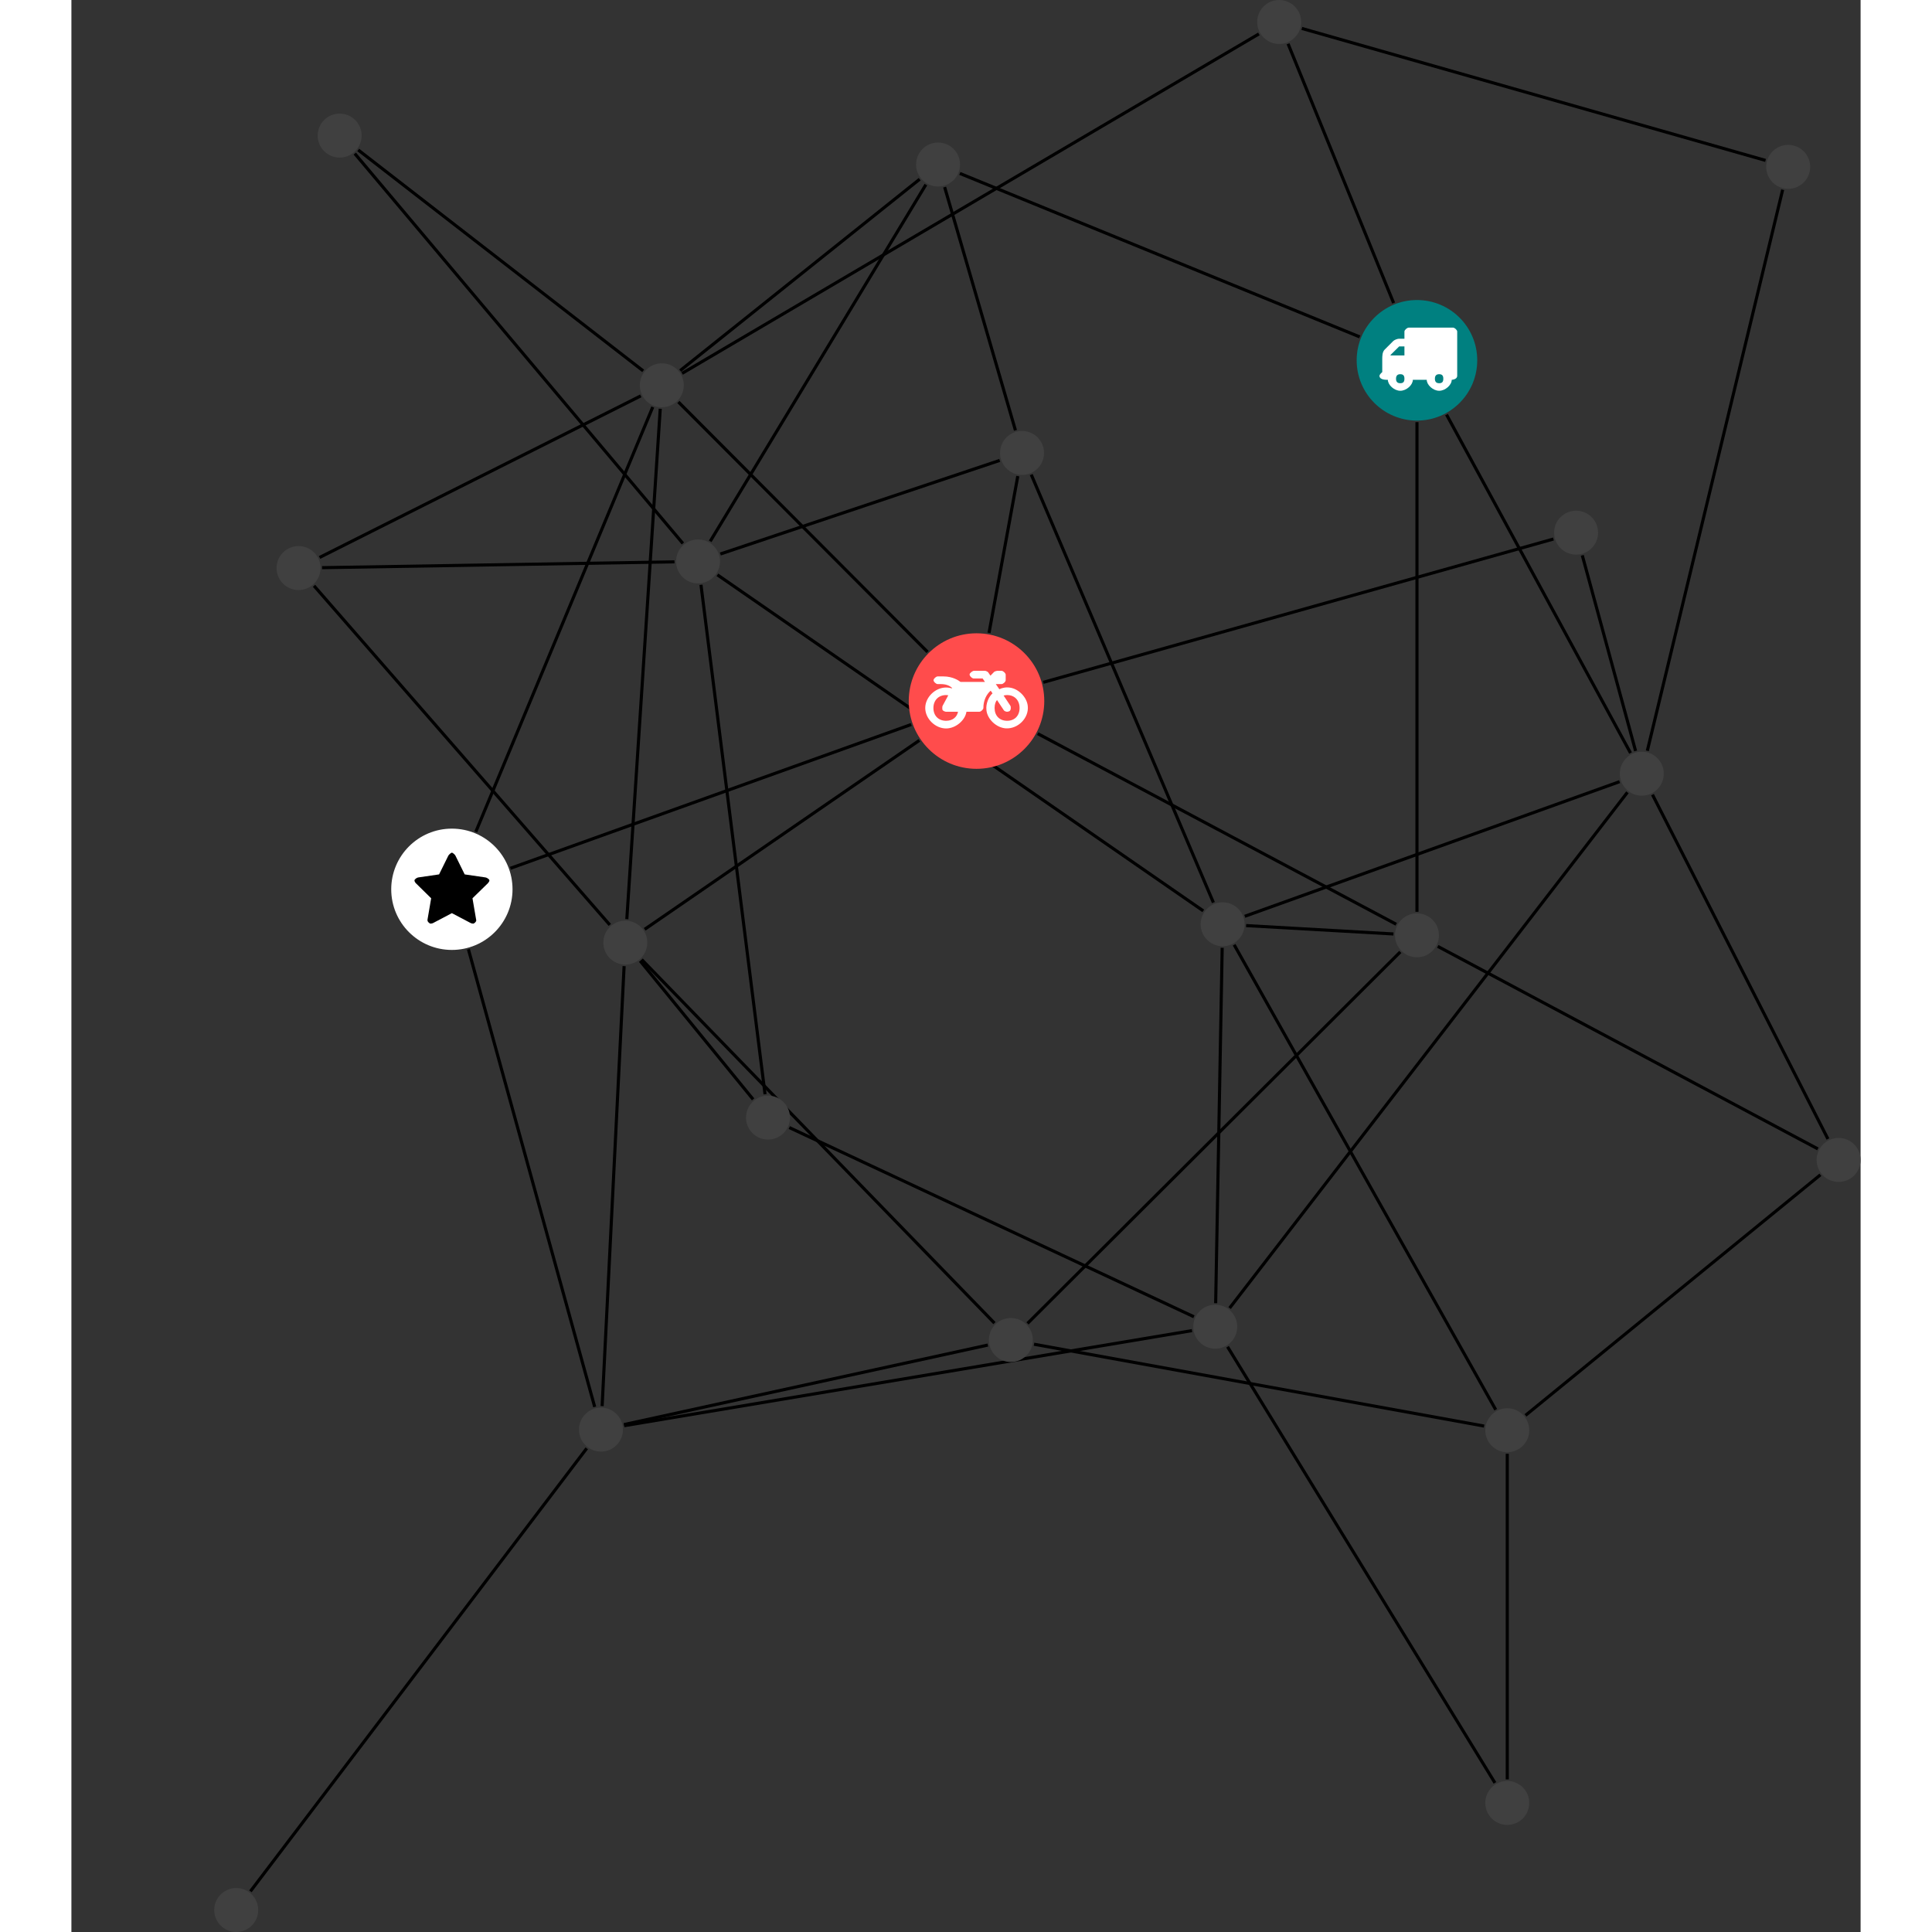 <?xml version="1.0" encoding="UTF-8"?>
<svg xmlns="http://www.w3.org/2000/svg" xmlns:xlink="http://www.w3.org/1999/xlink" width="247.690pt" height="247.690pt" viewBox="-18.311 0.000 229.380 247.690" version="1.1">
<rect x="-18.311" y="0.000" width="229.380" height="247.690" fill="#333333" stroke="none"/>
<defs>
<g>
<symbol overflow="visible" id="glyph0-0">
<path style="stroke:none;" d="M 1.422 -0.75 L 1.422 -7.922 L 3.562 -7.922 L 3.562 -0.891 L 1.422 -0.891 Z M 0.625 0 L 4.531 0 L 4.531 -8.812 L 0.438 -8.812 L 0.438 0 Z M 0.625 0 "/>
</symbol>
<symbol overflow="visible" id="glyph0-1">
<path style="stroke:none;" d="M 3.375 -0.844 C 3.375 -0.453 3.234 -0.266 2.844 -0.266 C 2.469 -0.266 2.297 -0.453 2.297 -0.844 C 2.297 -1.219 2.469 -1.422 2.844 -1.422 C 3.234 -1.422 3.375 -1.219 3.375 -0.844 Z M 1.594 -3.688 L 1.594 -3.859 C 1.594 -3.875 1.578 -3.875 1.594 -3.891 L 2.688 -4.969 C 2.703 -5 2.656 -4.984 2.688 -4.984 L 3.375 -4.984 L 3.375 -3.828 L 1.594 -3.828 Z M 8.359 -0.844 C 8.359 -0.453 8.219 -0.266 7.828 -0.266 C 7.453 -0.266 7.281 -0.453 7.281 -0.844 C 7.281 -1.219 7.453 -1.422 7.828 -1.422 C 8.219 -1.422 8.359 -1.219 8.359 -0.844 Z M 10.141 -6.891 C 10.141 -7.094 9.812 -7.391 9.609 -7.391 L 3.922 -7.391 C 3.719 -7.391 3.375 -7.094 3.375 -6.891 L 3.375 -5.969 L 2.672 -5.969 C 2.469 -5.969 2.078 -5.812 1.938 -5.672 L 0.844 -4.578 C 0.531 -4.266 0.531 -3.734 0.531 -3.328 L 0.531 -1.688 C 0.516 -1.688 0.172 -1.391 0.172 -1.203 C 0.172 -0.781 0.781 -0.703 1.062 -0.703 L 1.25 -0.703 C 1.25 -0.047 2.062 0.703 2.844 0.703 C 3.641 0.703 4.453 -0.047 4.453 -0.703 L 6.234 -0.703 C 6.234 -0.047 7.047 0.703 7.828 0.703 C 8.625 0.703 9.438 -0.047 9.438 -0.703 C 9.547 -0.703 10.141 -0.781 10.141 -1.203 Z M 10.141 -6.891 "/>
</symbol>
<symbol overflow="visible" id="glyph0-2">
<path style="stroke:none;" d="M 12.969 -2.906 C 12.844 -3.984 11.859 -5.016 10.781 -5.219 C 10.234 -5.328 9.703 -5.219 9.328 -5.031 L 8.875 -5.688 L 9.609 -5.688 C 9.812 -5.688 10.141 -5.984 10.141 -6.188 L 10.141 -6.891 C 10.141 -7.094 9.812 -7.391 9.609 -7.391 L 9.047 -7.391 C 8.969 -7.391 8.734 -7.312 8.656 -7.25 L 8.188 -6.766 L 7.891 -7.203 C 7.828 -7.281 7.594 -7.391 7.484 -7.391 L 6.078 -7.391 C 5.906 -7.391 5.547 -7.125 5.516 -6.953 C 5.484 -6.734 5.828 -6.406 6.047 -6.406 L 7.188 -6.406 L 7.484 -5.969 L 4.344 -5.969 C 4.141 -6.125 3.375 -6.672 2.141 -6.672 L 1.422 -6.672 C 1.219 -6.672 0.891 -6.375 0.891 -6.188 C 0.891 -5.984 1.219 -5.688 1.422 -5.688 L 1.781 -5.688 C 2.484 -5.688 2.906 -5.516 3.281 -5.188 L 3.25 -5.141 C 3.078 -5.188 2.797 -5.25 2.5 -5.25 C 1.109 -5.25 -0.172 -4 -0.172 -2.625 C -0.172 -1.25 1.109 0 2.5 0 C 3.75 0 4.953 -1.062 5.109 -2.141 L 6.766 -2.141 C 6.969 -2.141 7.281 -2.438 7.281 -2.625 C 7.281 -3.609 7.688 -4.391 8.219 -4.844 L 8.453 -4.5 C 7.969 -4.062 7.578 -3.203 7.672 -2.359 C 7.781 -1.172 8.969 -0.094 10.141 -0.016 C 11.703 0.094 13.156 -1.344 12.969 -2.906 Z M 2.5 -0.984 C 1.516 -0.984 0.875 -1.641 0.875 -2.625 C 0.875 -3.594 1.516 -4.281 2.5 -4.281 C 2.672 -4.281 2.844 -4.234 2.781 -4.25 L 2.047 -2.891 C 2 -2.781 2 -2.469 2.047 -2.359 C 2.125 -2.25 2.375 -2.141 2.5 -2.141 L 4.031 -2.141 C 3.891 -1.453 3.344 -0.984 2.5 -0.984 Z M 10.328 -0.984 C 9.344 -0.984 8.719 -1.641 8.719 -2.625 C 8.719 -3.109 8.859 -3.469 9.031 -3.641 L 9.906 -2.328 C 9.969 -2.219 10.203 -2.141 10.328 -2.141 C 10.391 -2.141 10.594 -2.188 10.641 -2.234 C 10.812 -2.344 10.844 -2.75 10.734 -2.922 L 9.875 -4.219 C 9.859 -4.219 10.094 -4.281 10.328 -4.281 C 11.297 -4.281 11.922 -3.594 11.922 -2.625 C 11.922 -1.641 11.297 -0.984 10.328 -0.984 Z M 10.328 -0.984 "/>
</symbol>
<symbol overflow="visible" id="glyph0-3">
<path style="stroke:none;" d="M 9.438 -5.078 C 9.438 -5.25 9.078 -5.453 8.938 -5.469 L 6.266 -5.859 L 5.078 -8.266 C 5.031 -8.375 4.75 -8.641 4.625 -8.641 C 4.5 -8.641 4.234 -8.375 4.172 -8.266 L 2.984 -5.859 L 0.312 -5.469 C 0.172 -5.453 -0.172 -5.25 -0.172 -5.078 C -0.172 -4.969 -0.062 -4.781 0.016 -4.719 L 1.969 -2.797 L 1.5 -0.062 C 1.5 -0.016 1.5 0.016 1.5 0.047 C 1.5 0.203 1.75 0.453 1.906 0.453 C 1.984 0.453 2.188 0.406 2.25 0.359 L 4.625 -0.891 L 7 0.359 C 7.062 0.406 7.266 0.453 7.344 0.453 C 7.5 0.453 7.75 0.203 7.75 0.047 C 7.75 0.016 7.75 -0.016 7.734 -0.062 L 7.266 -2.797 L 9.234 -4.719 C 9.297 -4.781 9.438 -4.969 9.438 -5.078 Z M 9.438 -5.078 "/>
</symbol>
</g>
<clipPath id="clip1">
  <path d="M 0 180 L 54 180 L 54 247.691 L 0 247.691 Z M 0 180 "/>
</clipPath>
<clipPath id="clip2">
  <path d="M 151 115 L 211.07 115 L 211.07 153 L 151 153 Z M 151 115 "/>
</clipPath>
<clipPath id="clip3">
  <path d="M 162 144 L 211.07 144 L 211.07 188 L 162 188 Z M 162 144 "/>
</clipPath>
<clipPath id="clip4">
  <path d="M 178 96 L 211.07 96 L 211.07 152 L 178 152 Z M 178 96 "/>
</clipPath>
<clipPath id="clip5">
  <path d="M 0 242 L 6 242 L 6 247.691 L 0 247.691 Z M 0 242 "/>
</clipPath>
<clipPath id="clip6">
  <path d="M 205 145 L 211.07 145 L 211.07 152 L 205 152 Z M 205 145 "/>
</clipPath>
</defs>
<g id="surface1">
<path style="fill:none;stroke-width:0.399;stroke-linecap:butt;stroke-linejoin:miter;stroke:rgb(0%,0%,0%);stroke-opacity:1;stroke-miterlimit:10;" d="M 0.001 -7.929 L 0.001 -70.703 " transform="matrix(1,0,0,-1,154.194,46.192)"/>
<path style="fill:none;stroke-width:0.399;stroke-linecap:butt;stroke-linejoin:miter;stroke:rgb(0%,0%,0%);stroke-opacity:1;stroke-miterlimit:10;" d="M -7.339 3.001 L -58.604 23.958 " transform="matrix(1,0,0,-1,154.194,46.192)"/>
<path style="fill:none;stroke-width:0.399;stroke-linecap:butt;stroke-linejoin:miter;stroke:rgb(0%,0%,0%);stroke-opacity:1;stroke-miterlimit:10;" d="M -2.991 7.344 L -16.526 40.579 " transform="matrix(1,0,0,-1,154.194,46.192)"/>
<path style="fill:none;stroke-width:0.399;stroke-linecap:butt;stroke-linejoin:miter;stroke:rgb(0%,0%,0%);stroke-opacity:1;stroke-miterlimit:10;" d="M 3.79 -6.964 L 27.38 -50.347 " transform="matrix(1,0,0,-1,154.194,46.192)"/>
<path style="fill:none;stroke-width:0.399;stroke-linecap:butt;stroke-linejoin:miter;stroke:rgb(0%,0%,0%);stroke-opacity:1;stroke-miterlimit:10;" d="M 11.576 -181.933 L 11.579 -140.191 " transform="matrix(1,0,0,-1,154.194,46.192)"/>
<path style="fill:none;stroke-width:0.399;stroke-linecap:butt;stroke-linejoin:miter;stroke:rgb(0%,0%,0%);stroke-opacity:1;stroke-miterlimit:10;" d="M 9.997 -182.378 L -24.284 -126.472 " transform="matrix(1,0,0,-1,154.194,46.192)"/>
<g clip-path="url(#clip1)" clip-rule="nonzero">
<path style="fill:none;stroke-width:0.399;stroke-linecap:butt;stroke-linejoin:miter;stroke:rgb(0%,0%,0%);stroke-opacity:1;stroke-miterlimit:10;" d="M -149.553 -196.281 L -106.44 -139.492 " transform="matrix(1,0,0,-1,154.194,46.192)"/>
</g>
<path style="fill:none;stroke-width:0.399;stroke-linecap:butt;stroke-linejoin:miter;stroke:rgb(0%,0%,0%);stroke-opacity:1;stroke-miterlimit:10;" d="M -47.909 -41.285 L 17.497 -22.913 " transform="matrix(1,0,0,-1,154.194,46.192)"/>
<path style="fill:none;stroke-width:0.399;stroke-linecap:butt;stroke-linejoin:miter;stroke:rgb(0%,0%,0%);stroke-opacity:1;stroke-miterlimit:10;" d="M -64.835 -46.691 L -116.221 -65.124 " transform="matrix(1,0,0,-1,154.194,46.192)"/>
<path style="fill:none;stroke-width:0.399;stroke-linecap:butt;stroke-linejoin:miter;stroke:rgb(0%,0%,0%);stroke-opacity:1;stroke-miterlimit:10;" d="M -48.62 -47.863 L -2.663 -72.3 " transform="matrix(1,0,0,-1,154.194,46.192)"/>
<path style="fill:none;stroke-width:0.399;stroke-linecap:butt;stroke-linejoin:miter;stroke:rgb(0%,0%,0%);stroke-opacity:1;stroke-miterlimit:10;" d="M -62.741 -37.394 L -94.686 -5.343 " transform="matrix(1,0,0,-1,154.194,46.192)"/>
<path style="fill:none;stroke-width:0.399;stroke-linecap:butt;stroke-linejoin:miter;stroke:rgb(0%,0%,0%);stroke-opacity:1;stroke-miterlimit:10;" d="M -63.792 -48.726 L -99.01 -72.949 " transform="matrix(1,0,0,-1,154.194,46.192)"/>
<path style="fill:none;stroke-width:0.399;stroke-linecap:butt;stroke-linejoin:miter;stroke:rgb(0%,0%,0%);stroke-opacity:1;stroke-miterlimit:10;" d="M -54.862 -34.945 L -51.174 -14.847 " transform="matrix(1,0,0,-1,154.194,46.192)"/>
<path style="fill:none;stroke-width:0.399;stroke-linecap:butt;stroke-linejoin:miter;stroke:rgb(0%,0%,0%);stroke-opacity:1;stroke-miterlimit:10;" d="M -80.467 -98.367 L -28.596 -122.621 " transform="matrix(1,0,0,-1,154.194,46.192)"/>
<path style="fill:none;stroke-width:0.399;stroke-linecap:butt;stroke-linejoin:miter;stroke:rgb(0%,0%,0%);stroke-opacity:1;stroke-miterlimit:10;" d="M -83.577 -94.093 L -91.792 -28.781 " transform="matrix(1,0,0,-1,154.194,46.192)"/>
<path style="fill:none;stroke-width:0.399;stroke-linecap:butt;stroke-linejoin:miter;stroke:rgb(0%,0%,0%);stroke-opacity:1;stroke-miterlimit:10;" d="M -85.108 -94.749 L -99.589 -76.999 " transform="matrix(1,0,0,-1,154.194,46.192)"/>
<path style="fill:none;stroke-width:0.399;stroke-linecap:butt;stroke-linejoin:miter;stroke:rgb(0%,0%,0%);stroke-opacity:1;stroke-miterlimit:10;" d="M -49.928 -123.476 L -2.135 -75.847 " transform="matrix(1,0,0,-1,154.194,46.192)"/>
<path style="fill:none;stroke-width:0.399;stroke-linecap:butt;stroke-linejoin:miter;stroke:rgb(0%,0%,0%);stroke-opacity:1;stroke-miterlimit:10;" d="M -49.096 -126.144 L 8.611 -136.636 " transform="matrix(1,0,0,-1,154.194,46.192)"/>
<path style="fill:none;stroke-width:0.399;stroke-linecap:butt;stroke-linejoin:miter;stroke:rgb(0%,0%,0%);stroke-opacity:1;stroke-miterlimit:10;" d="M -55.014 -126.249 L -101.667 -136.445 " transform="matrix(1,0,0,-1,154.194,46.192)"/>
<path style="fill:none;stroke-width:0.399;stroke-linecap:butt;stroke-linejoin:miter;stroke:rgb(0%,0%,0%);stroke-opacity:1;stroke-miterlimit:10;" d="M -54.167 -123.437 L -99.393 -76.824 " transform="matrix(1,0,0,-1,154.194,46.192)"/>
<path style="fill:none;stroke-width:0.399;stroke-linecap:butt;stroke-linejoin:miter;stroke:rgb(0%,0%,0%);stroke-opacity:1;stroke-miterlimit:10;" d="M 21.197 -25.007 L 28.029 -50.085 " transform="matrix(1,0,0,-1,154.194,46.192)"/>
<path style="fill:none;stroke-width:0.399;stroke-linecap:butt;stroke-linejoin:miter;stroke:rgb(0%,0%,0%);stroke-opacity:1;stroke-miterlimit:10;" d="M -120.663 -60.456 L -97.975 -5.992 " transform="matrix(1,0,0,-1,154.194,46.192)"/>
<path style="fill:none;stroke-width:0.399;stroke-linecap:butt;stroke-linejoin:miter;stroke:rgb(0%,0%,0%);stroke-opacity:1;stroke-miterlimit:10;" d="M -121.608 -75.507 L -105.417 -134.179 " transform="matrix(1,0,0,-1,154.194,46.192)"/>
<g clip-path="url(#clip2)" clip-rule="nonzero">
<path style="fill:none;stroke-width:0.399;stroke-linecap:butt;stroke-linejoin:miter;stroke:rgb(0%,0%,0%);stroke-opacity:1;stroke-miterlimit:10;" d="M 2.665 -75.136 L 51.396 -101.101 " transform="matrix(1,0,0,-1,154.194,46.192)"/>
</g>
<path style="fill:none;stroke-width:0.399;stroke-linecap:butt;stroke-linejoin:miter;stroke:rgb(0%,0%,0%);stroke-opacity:1;stroke-miterlimit:10;" d="M -3.014 -73.546 L -21.905 -72.472 " transform="matrix(1,0,0,-1,154.194,46.192)"/>
<path style="fill:none;stroke-width:0.399;stroke-linecap:butt;stroke-linejoin:miter;stroke:rgb(0%,0%,0%);stroke-opacity:1;stroke-miterlimit:10;" d="M -140.69 -25.277 L -99.51 -4.562 " transform="matrix(1,0,0,-1,154.194,46.192)"/>
<path style="fill:none;stroke-width:0.399;stroke-linecap:butt;stroke-linejoin:miter;stroke:rgb(0%,0%,0%);stroke-opacity:1;stroke-miterlimit:10;" d="M -140.37 -26.585 L -95.186 -25.839 " transform="matrix(1,0,0,-1,154.194,46.192)"/>
<path style="fill:none;stroke-width:0.399;stroke-linecap:butt;stroke-linejoin:miter;stroke:rgb(0%,0%,0%);stroke-opacity:1;stroke-miterlimit:10;" d="M -141.401 -28.91 L -103.479 -72.386 " transform="matrix(1,0,0,-1,154.194,46.192)"/>
<path style="fill:none;stroke-width:0.399;stroke-linecap:butt;stroke-linejoin:miter;stroke:rgb(0%,0%,0%);stroke-opacity:1;stroke-miterlimit:10;" d="M -94.46 -1.32 L -63.753 23.219 " transform="matrix(1,0,0,-1,154.194,46.192)"/>
<path style="fill:none;stroke-width:0.399;stroke-linecap:butt;stroke-linejoin:miter;stroke:rgb(0%,0%,0%);stroke-opacity:1;stroke-miterlimit:10;" d="M -99.202 -1.355 L -135.733 26.962 " transform="matrix(1,0,0,-1,154.194,46.192)"/>
<path style="fill:none;stroke-width:0.399;stroke-linecap:butt;stroke-linejoin:miter;stroke:rgb(0%,0%,0%);stroke-opacity:1;stroke-miterlimit:10;" d="M -97.014 -6.214 L -101.299 -71.648 " transform="matrix(1,0,0,-1,154.194,46.192)"/>
<path style="fill:none;stroke-width:0.399;stroke-linecap:butt;stroke-linejoin:miter;stroke:rgb(0%,0%,0%);stroke-opacity:1;stroke-miterlimit:10;" d="M -94.214 -1.675 L -20.264 41.844 " transform="matrix(1,0,0,-1,154.194,46.192)"/>
<g clip-path="url(#clip3)" clip-rule="nonzero">
<path style="fill:none;stroke-width:0.399;stroke-linecap:butt;stroke-linejoin:miter;stroke:rgb(0%,0%,0%);stroke-opacity:1;stroke-miterlimit:10;" d="M 13.915 -135.265 L 51.72 -104.425 " transform="matrix(1,0,0,-1,154.194,46.192)"/>
</g>
<path style="fill:none;stroke-width:0.399;stroke-linecap:butt;stroke-linejoin:miter;stroke:rgb(0%,0%,0%);stroke-opacity:1;stroke-miterlimit:10;" d="M 10.099 -134.542 L -23.436 -74.933 " transform="matrix(1,0,0,-1,154.194,46.192)"/>
<path style="fill:none;stroke-width:0.399;stroke-linecap:butt;stroke-linejoin:miter;stroke:rgb(0%,0%,0%);stroke-opacity:1;stroke-miterlimit:10;" d="M -25.807 -120.882 L -24.971 -75.32 " transform="matrix(1,0,0,-1,154.194,46.192)"/>
<path style="fill:none;stroke-width:0.399;stroke-linecap:butt;stroke-linejoin:miter;stroke:rgb(0%,0%,0%);stroke-opacity:1;stroke-miterlimit:10;" d="M -28.839 -124.398 L -101.639 -136.589 " transform="matrix(1,0,0,-1,154.194,46.192)"/>
<path style="fill:none;stroke-width:0.399;stroke-linecap:butt;stroke-linejoin:miter;stroke:rgb(0%,0%,0%);stroke-opacity:1;stroke-miterlimit:10;" d="M -24.018 -121.507 L 26.982 -55.386 " transform="matrix(1,0,0,-1,154.194,46.192)"/>
<path style="fill:none;stroke-width:0.399;stroke-linecap:butt;stroke-linejoin:miter;stroke:rgb(0%,0%,0%);stroke-opacity:1;stroke-miterlimit:10;" d="M -62.96 22.52 L -90.608 -23.206 " transform="matrix(1,0,0,-1,154.194,46.192)"/>
<path style="fill:none;stroke-width:0.399;stroke-linecap:butt;stroke-linejoin:miter;stroke:rgb(0%,0%,0%);stroke-opacity:1;stroke-miterlimit:10;" d="M -60.553 22.204 L -51.475 -8.98 " transform="matrix(1,0,0,-1,154.194,46.192)"/>
<g clip-path="url(#clip4)" clip-rule="nonzero">
<path style="fill:none;stroke-width:0.399;stroke-linecap:butt;stroke-linejoin:miter;stroke:rgb(0%,0%,0%);stroke-opacity:1;stroke-miterlimit:10;" d="M 52.689 -99.831 L 30.193 -55.687 " transform="matrix(1,0,0,-1,154.194,46.192)"/>
</g>
<path style="fill:none;stroke-width:0.399;stroke-linecap:butt;stroke-linejoin:miter;stroke:rgb(0%,0%,0%);stroke-opacity:1;stroke-miterlimit:10;" d="M 44.689 25.626 L -14.76 42.547 " transform="matrix(1,0,0,-1,154.194,46.192)"/>
<path style="fill:none;stroke-width:0.399;stroke-linecap:butt;stroke-linejoin:miter;stroke:rgb(0%,0%,0%);stroke-opacity:1;stroke-miterlimit:10;" d="M 46.884 21.868 L 29.533 -50.062 " transform="matrix(1,0,0,-1,154.194,46.192)"/>
<path style="fill:none;stroke-width:0.399;stroke-linecap:butt;stroke-linejoin:miter;stroke:rgb(0%,0%,0%);stroke-opacity:1;stroke-miterlimit:10;" d="M -27.397 -70.585 L -89.686 -27.503 " transform="matrix(1,0,0,-1,154.194,46.192)"/>
<path style="fill:none;stroke-width:0.399;stroke-linecap:butt;stroke-linejoin:miter;stroke:rgb(0%,0%,0%);stroke-opacity:1;stroke-miterlimit:10;" d="M -26.096 -69.523 L -49.448 -14.656 " transform="matrix(1,0,0,-1,154.194,46.192)"/>
<path style="fill:none;stroke-width:0.399;stroke-linecap:butt;stroke-linejoin:miter;stroke:rgb(0%,0%,0%);stroke-opacity:1;stroke-miterlimit:10;" d="M -22.077 -71.281 L 25.982 -54.019 " transform="matrix(1,0,0,-1,154.194,46.192)"/>
<path style="fill:none;stroke-width:0.399;stroke-linecap:butt;stroke-linejoin:miter;stroke:rgb(0%,0%,0%);stroke-opacity:1;stroke-miterlimit:10;" d="M -104.464 -134.074 L -101.647 -77.671 " transform="matrix(1,0,0,-1,154.194,46.192)"/>
<path style="fill:none;stroke-width:0.399;stroke-linecap:butt;stroke-linejoin:miter;stroke:rgb(0%,0%,0%);stroke-opacity:1;stroke-miterlimit:10;" d="M -94.112 -23.48 L -136.174 26.501 " transform="matrix(1,0,0,-1,154.194,46.192)"/>
<path style="fill:none;stroke-width:0.399;stroke-linecap:butt;stroke-linejoin:miter;stroke:rgb(0%,0%,0%);stroke-opacity:1;stroke-miterlimit:10;" d="M -89.307 -24.831 L -53.491 -12.835 " transform="matrix(1,0,0,-1,154.194,46.192)"/>
<path style=" stroke:none;fill-rule:nonzero;fill:rgb(0%,50%,50%);fill-opacity:1;" d="M 161.922 46.191 C 161.922 41.922 158.461 38.465 154.195 38.465 C 149.926 38.465 146.465 41.922 146.465 46.191 C 146.465 50.461 149.926 53.922 154.195 53.922 C 158.461 53.922 161.922 50.461 161.922 46.191 Z M 161.922 46.191 "/>
<g style="fill:rgb(100%,100%,100%);fill-opacity:1;">
  <use xlink:href="#glyph0-1" x="149.213" y="49.395"/>
</g>
<path style=" stroke:none;fill-rule:nonzero;fill:rgb(25%,25%,25%);fill-opacity:1;" d="M 168.59 231.141 C 168.59 229.586 167.328 228.324 165.77 228.324 C 164.215 228.324 162.953 229.586 162.953 231.141 C 162.953 232.699 164.215 233.961 165.77 233.961 C 167.328 233.961 168.59 232.699 168.59 231.141 Z M 168.59 231.141 "/>
<g clip-path="url(#clip5)" clip-rule="nonzero">
<path style=" stroke:none;fill-rule:nonzero;fill:rgb(25%,25%,25%);fill-opacity:1;" d="M 5.637 244.871 C 5.637 243.316 4.375 242.055 2.816 242.055 C 1.262 242.055 0 243.316 0 244.871 C 0 246.43 1.262 247.691 2.816 247.691 C 4.375 247.691 5.637 246.43 5.637 244.871 Z M 5.637 244.871 "/>
</g>
<path style=" stroke:none;fill-rule:nonzero;fill:rgb(100%,29.999%,29.999%);fill-opacity:1;" d="M 106.414 89.879 C 106.414 85.082 102.523 81.191 97.727 81.191 C 92.93 81.191 89.039 85.082 89.039 89.879 C 89.039 94.676 92.93 98.566 97.727 98.566 C 102.523 98.566 106.414 94.676 106.414 89.879 Z M 106.414 89.879 "/>
<g style="fill:rgb(100%,100%,100%);fill-opacity:1;">
  <use xlink:href="#glyph0-2" x="91.326" y="93.391"/>
</g>
<path style=" stroke:none;fill-rule:nonzero;fill:rgb(25%,25%,25%);fill-opacity:1;" d="M 73.812 143.281 C 73.812 141.723 72.551 140.461 70.992 140.461 C 69.438 140.461 68.176 141.723 68.176 143.281 C 68.176 144.836 69.438 146.098 70.992 146.098 C 72.551 146.098 73.812 144.836 73.812 143.281 Z M 73.812 143.281 "/>
<path style=" stroke:none;fill-rule:nonzero;fill:rgb(25%,25%,25%);fill-opacity:1;" d="M 104.949 171.797 C 104.949 170.238 103.688 168.977 102.129 168.977 C 100.574 168.977 99.312 170.238 99.312 171.797 C 99.312 173.352 100.574 174.613 102.129 174.613 C 103.688 174.613 104.949 173.352 104.949 171.797 Z M 104.949 171.797 "/>
<path style=" stroke:none;fill-rule:nonzero;fill:rgb(25%,25%,25%);fill-opacity:1;" d="M 177.414 68.289 C 177.414 66.734 176.152 65.473 174.598 65.473 C 173.039 65.473 171.777 66.734 171.777 68.289 C 171.777 69.844 173.039 71.105 174.598 71.105 C 176.152 71.105 177.414 69.844 177.414 68.289 Z M 177.414 68.289 "/>
<path style=" stroke:none;fill-rule:nonzero;fill:rgb(100%,100%,100%);fill-opacity:1;" d="M 38.242 114.012 C 38.242 109.715 34.758 106.234 30.465 106.234 C 26.172 106.234 22.691 109.715 22.691 114.012 C 22.691 118.305 26.172 121.785 30.465 121.785 C 34.758 121.785 38.242 118.305 38.242 114.012 Z M 38.242 114.012 "/>
<g style="fill:rgb(0%,0%,0%);fill-opacity:1;">
  <use xlink:href="#glyph0-3" x="25.842" y="117.96"/>
</g>
<path style=" stroke:none;fill-rule:nonzero;fill:rgb(25%,25%,25%);fill-opacity:1;" d="M 157.012 119.91 C 157.012 118.355 155.75 117.094 154.195 117.094 C 152.637 117.094 151.375 118.355 151.375 119.91 C 151.375 121.465 152.637 122.727 154.195 122.727 C 155.75 122.727 157.012 121.465 157.012 119.91 Z M 157.012 119.91 "/>
<path style=" stroke:none;fill-rule:nonzero;fill:rgb(25%,25%,25%);fill-opacity:1;" d="M 13.629 72.824 C 13.629 71.27 12.367 70.008 10.809 70.008 C 9.254 70.008 7.992 71.27 7.992 72.824 C 7.992 74.383 9.254 75.645 10.809 75.645 C 12.367 75.645 13.629 74.383 13.629 72.824 Z M 13.629 72.824 "/>
<path style=" stroke:none;fill-rule:nonzero;fill:rgb(25%,25%,25%);fill-opacity:1;" d="M 60.199 49.398 C 60.199 47.84 58.938 46.578 57.379 46.578 C 55.824 46.578 54.562 47.84 54.562 49.398 C 54.562 50.953 55.824 52.215 57.379 52.215 C 58.938 52.215 60.199 50.953 60.199 49.398 Z M 60.199 49.398 "/>
<path style=" stroke:none;fill-rule:nonzero;fill:rgb(25%,25%,25%);fill-opacity:1;" d="M 168.59 183.363 C 168.59 181.809 167.328 180.547 165.773 180.547 C 164.215 180.547 162.953 181.809 162.953 183.363 C 162.953 184.922 164.215 186.184 165.773 186.184 C 167.328 186.184 168.59 184.922 168.59 183.363 Z M 168.59 183.363 "/>
<path style=" stroke:none;fill-rule:nonzero;fill:rgb(25%,25%,25%);fill-opacity:1;" d="M 131.152 170.09 C 131.152 168.531 129.891 167.27 128.332 167.27 C 126.777 167.27 125.516 168.531 125.516 170.09 C 125.516 171.645 126.777 172.906 128.332 172.906 C 129.891 172.906 131.152 171.645 131.152 170.09 Z M 131.152 170.09 "/>
<path style=" stroke:none;fill-rule:nonzero;fill:rgb(25%,25%,25%);fill-opacity:1;" d="M 95.617 21.09 C 95.617 19.535 94.355 18.273 92.797 18.273 C 91.242 18.273 89.98 19.535 89.98 21.09 C 89.98 22.648 91.242 23.91 92.797 23.91 C 94.355 23.91 95.617 22.648 95.617 21.09 Z M 95.617 21.09 "/>
<g clip-path="url(#clip6)" clip-rule="nonzero">
<path style=" stroke:none;fill-rule:nonzero;fill:rgb(25%,25%,25%);fill-opacity:1;" d="M 211.07 148.711 C 211.07 147.152 209.809 145.891 208.25 145.891 C 206.695 145.891 205.434 147.152 205.434 148.711 C 205.434 150.266 206.695 151.527 208.25 151.527 C 209.809 151.527 211.07 150.266 211.07 148.711 Z M 211.07 148.711 "/>
</g>
<path style=" stroke:none;fill-rule:nonzero;fill:rgb(25%,25%,25%);fill-opacity:1;" d="M 204.605 21.391 C 204.605 19.836 203.344 18.574 201.785 18.574 C 200.23 18.574 198.969 19.836 198.969 21.391 C 198.969 22.949 200.23 24.211 201.785 24.211 C 203.344 24.211 204.605 22.949 204.605 21.391 Z M 204.605 21.391 "/>
<path style=" stroke:none;fill-rule:nonzero;fill:rgb(25%,25%,25%);fill-opacity:1;" d="M 132.098 118.492 C 132.098 116.938 130.836 115.676 129.277 115.676 C 127.723 115.676 126.461 116.938 126.461 118.492 C 126.461 120.051 127.723 121.312 129.277 121.312 C 130.836 121.312 132.098 120.051 132.098 118.492 Z M 132.098 118.492 "/>
<path style=" stroke:none;fill-rule:nonzero;fill:rgb(25%,25%,25%);fill-opacity:1;" d="M 52.398 183.277 C 52.398 181.723 51.137 180.461 49.578 180.461 C 48.023 180.461 46.762 181.723 46.762 183.277 C 46.762 184.836 48.023 186.098 49.578 186.098 C 51.137 186.098 52.398 184.836 52.398 183.277 Z M 52.398 183.277 "/>
<path style=" stroke:none;fill-rule:nonzero;fill:rgb(25%,25%,25%);fill-opacity:1;" d="M 64.844 71.98 C 64.844 70.422 63.582 69.16 62.027 69.16 C 60.469 69.16 59.207 70.422 59.207 71.98 C 59.207 73.535 60.469 74.797 62.027 74.797 C 63.582 74.797 64.844 73.535 64.844 71.98 Z M 64.844 71.98 "/>
<path style=" stroke:none;fill-rule:nonzero;fill:rgb(25%,25%,25%);fill-opacity:1;" d="M 18.898 17.383 C 18.898 15.828 17.637 14.566 16.078 14.566 C 14.523 14.566 13.262 15.828 13.262 17.383 C 13.262 18.941 14.523 20.203 16.078 20.203 C 17.637 20.203 18.898 18.941 18.898 17.383 Z M 18.898 17.383 "/>
<path style=" stroke:none;fill-rule:nonzero;fill:rgb(25%,25%,25%);fill-opacity:1;" d="M 55.52 120.852 C 55.52 119.293 54.258 118.031 52.699 118.031 C 51.145 118.031 49.883 119.293 49.883 120.852 C 49.883 122.406 51.145 123.668 52.699 123.668 C 54.258 123.668 55.52 122.406 55.52 120.852 Z M 55.52 120.852 "/>
<path style=" stroke:none;fill-rule:nonzero;fill:rgb(25%,25%,25%);fill-opacity:1;" d="M 139.348 2.816 C 139.348 1.262 138.086 0 136.531 0 C 134.973 0 133.711 1.262 133.711 2.816 C 133.711 4.375 134.973 5.637 136.531 5.637 C 138.086 5.637 139.348 4.375 139.348 2.816 Z M 139.348 2.816 "/>
<path style=" stroke:none;fill-rule:nonzero;fill:rgb(25%,25%,25%);fill-opacity:1;" d="M 106.383 58.07 C 106.383 56.512 105.121 55.25 103.562 55.25 C 102.008 55.25 100.746 56.512 100.746 58.07 C 100.746 59.625 102.008 60.887 103.562 60.887 C 105.121 60.887 106.383 59.625 106.383 58.07 Z M 106.383 58.07 "/>
<path style=" stroke:none;fill-rule:nonzero;fill:rgb(25%,25%,25%);fill-opacity:1;" d="M 185.836 99.188 C 185.836 97.633 184.574 96.371 183.016 96.371 C 181.461 96.371 180.199 97.633 180.199 99.188 C 180.199 100.746 181.461 102.008 183.016 102.008 C 184.574 102.008 185.836 100.746 185.836 99.188 Z M 185.836 99.188 "/>
</g>
</svg>
